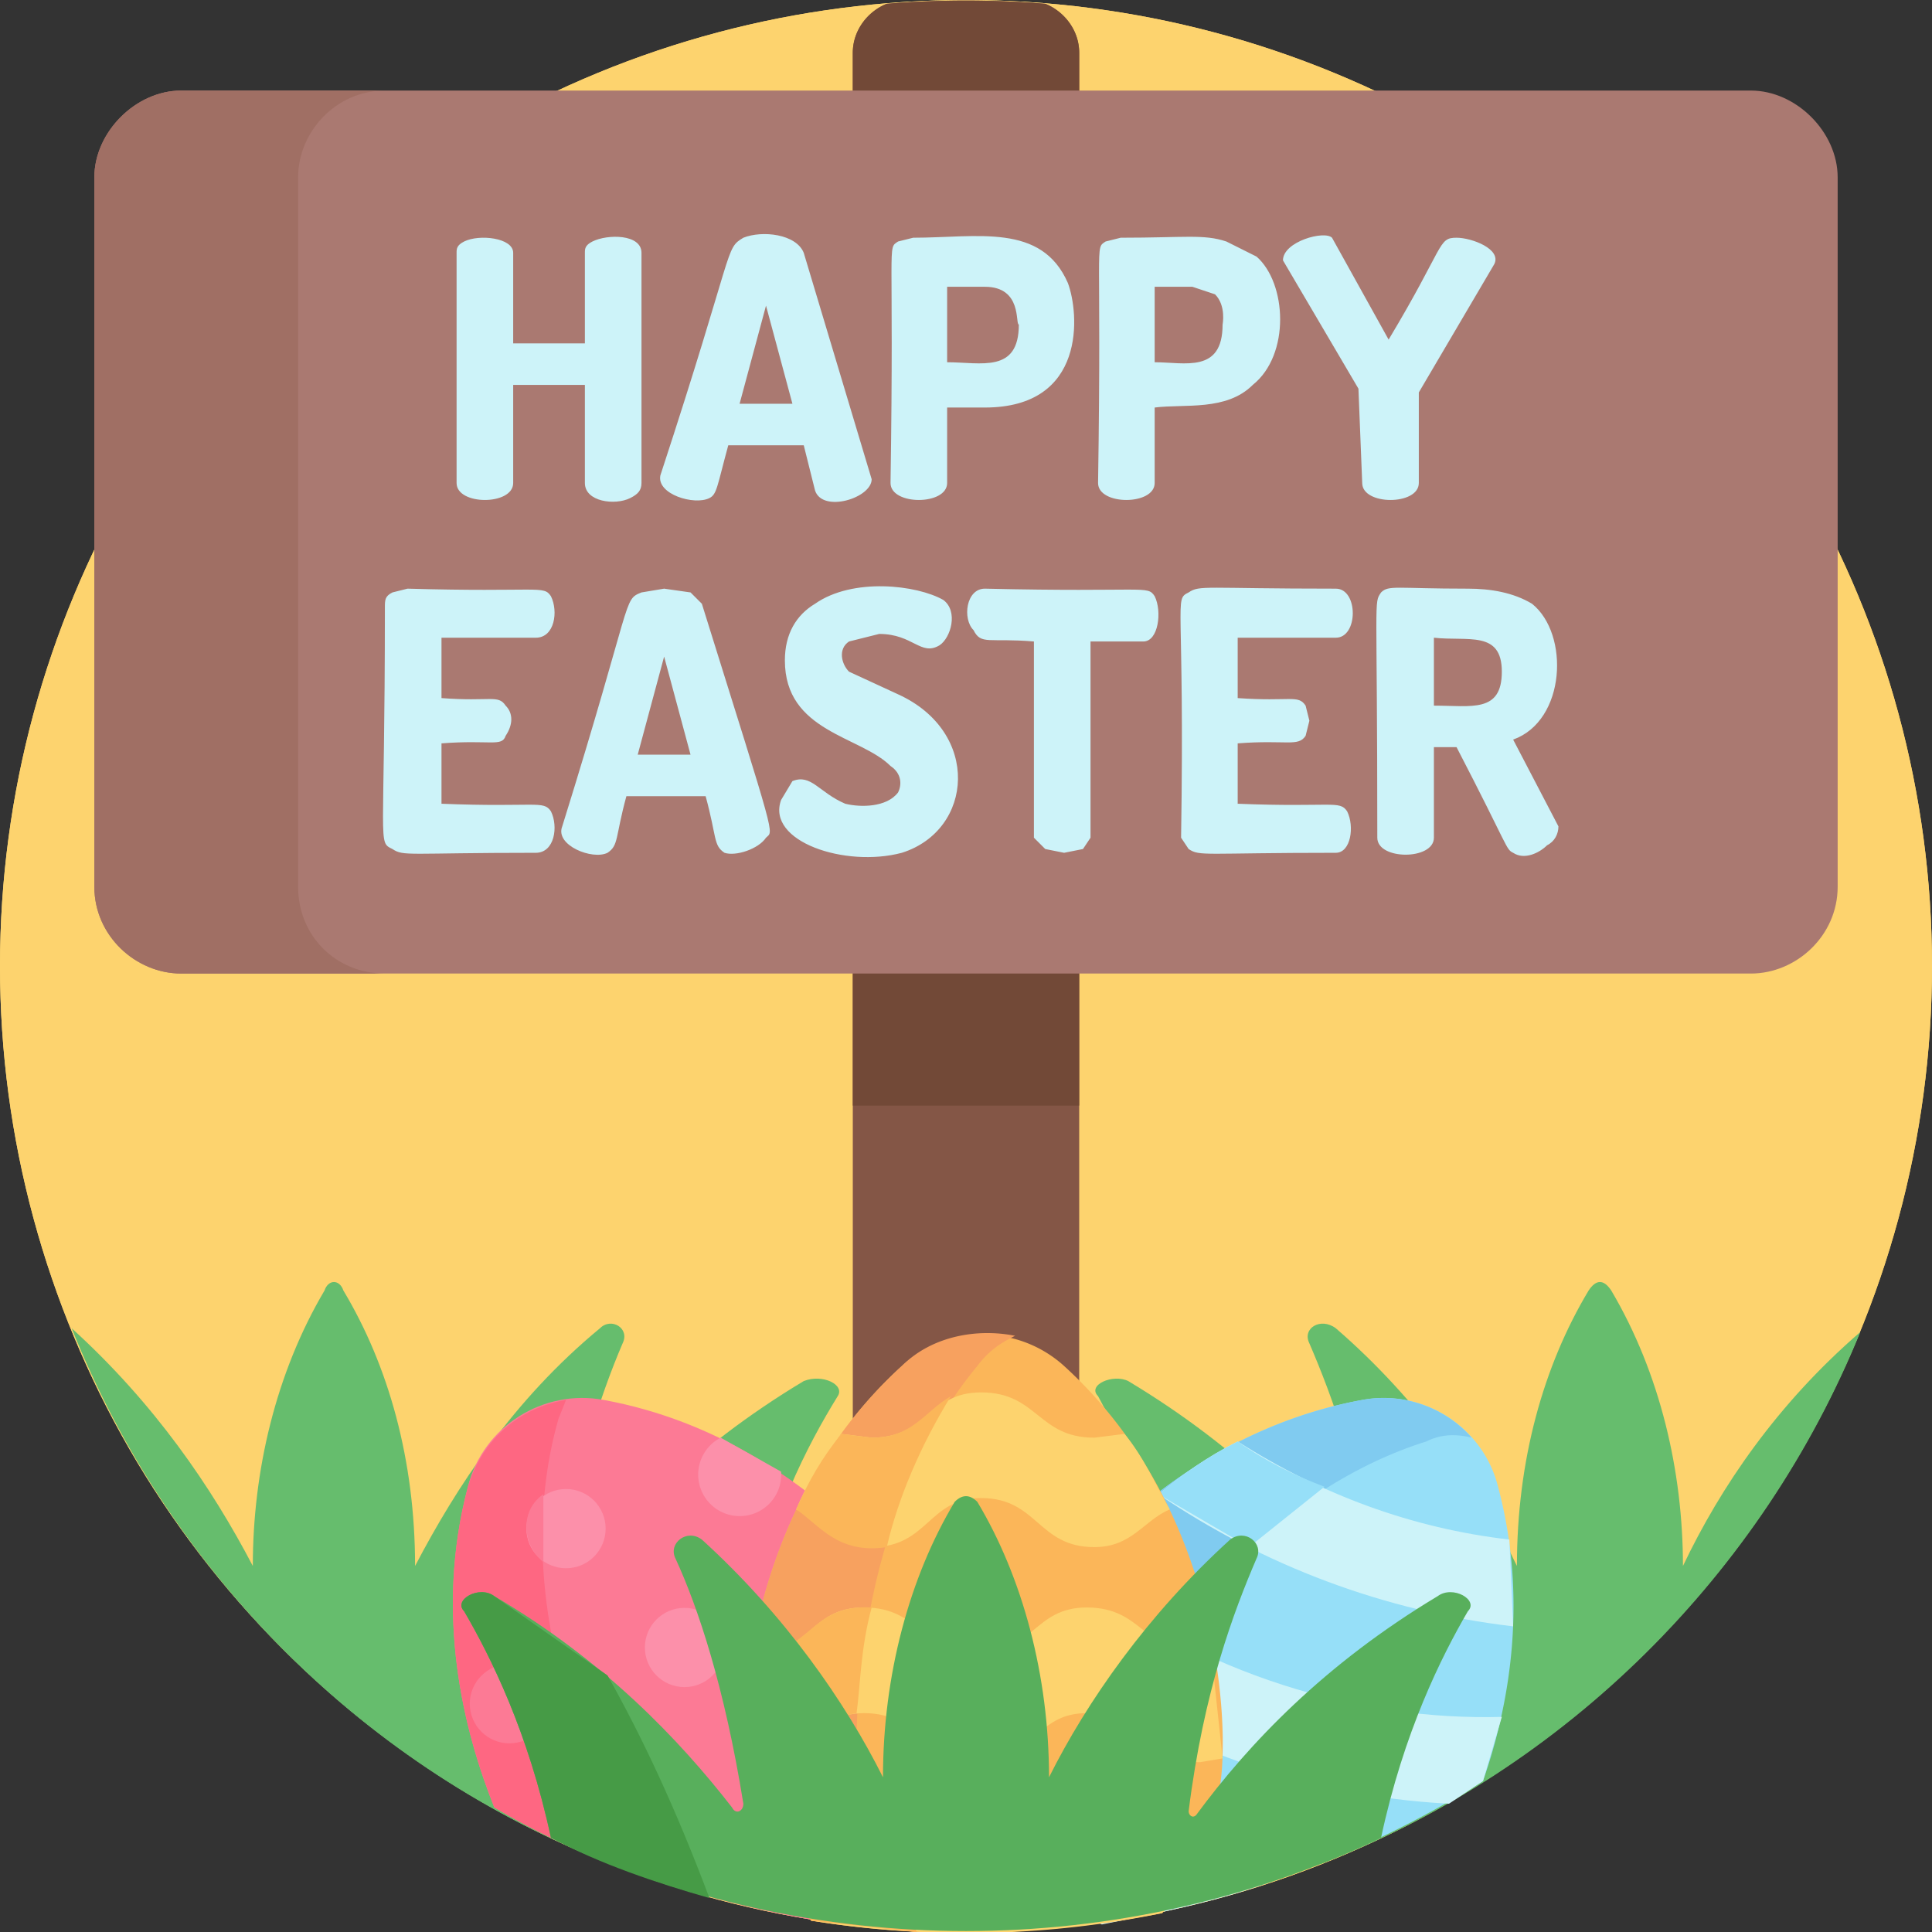 <svg xmlns="http://www.w3.org/2000/svg" viewBox="0 0 512 512"><rect x="0" y="0" width="512" height="512" fill="#333333" stroke="none"/><defs/><g fill="#fdd36e"><circle cx="256" cy="256" r="256"/><circle cx="256" cy="256" r="256"/></g><g fill="#66bd6d"><path d="M251 397c-20 10-36 23-48 37-2 2-5 0-5-3 6-29 16-48 24-61 2-3-4-6-9-4-30 18-50 39-63 58-1 1-3 0-3-1 5-32 12-53 18-67 2-4-3-7-6-4-23 19-38 42-49 63 0-28-7-53-19-73-1-3-4-3-5 0-13 22-19 48-19 73-11-21-26-43-48-63 26 65 78 117 143 142 22-7 42-17 61-29 11-31 24-51 32-63 3-3-1-7-4-5z"/><path d="M446 415c0-25-6-51-19-73-2-3-4-3-6 0-12 20-19 45-19 73-10-21-26-44-48-63-4-3-9 0-7 4 6 14 14 35 18 67 0 1-1 2-2 1-14-19-34-40-64-58-4-2-11 1-8 4 7 13 17 32 23 61 1 3-3 5-5 3-12-14-28-27-47-37-4-2-7 2-5 5 9 12 21 32 32 63 19 12 39 22 61 29 65-25 117-77 143-141-22 19-37 41-47 62z"/></g><path fill="#845646" d="M226 14v496c20 3 40 3 60 0V14c0-6-4-11-9-13a259 259 0 00-42 0c-5 2-9 7-9 13z"/><path fill="#724937" d="M277 1a259 259 0 00-42 0c-5 2-9 7-9 13v279h60V14c0-6-4-11-9-13z"/><path fill="#aa7971" d="M464 258H48c-12 0-23-10-23-23V47c0-12 11-23 23-23h416c12 0 23 11 23 23v188c0 13-11 23-23 23z"/><path fill="#a06f64" d="M79 235V47c0-12 10-23 23-23H48c-12 0-23 11-23 23v188c0 13 11 23 23 23h54c-13 0-23-10-23-23z"/><g fill="#cdf3f9"><path d="M155 102h-19v26c0 6-15 6-15 0V67c0-1 0-2 2-3 4-2 13-1 13 3v24h19V67c0-1 0-2 2-3 4-2 13-2 13 3v61c0 2-1 3-3 4-4 2-12 1-12-4v-26zM175 126c20-61 17-60 22-63 5-2 14-1 16 4l18 60c0 5-13 9-15 3l-3-12h-20c-3 11-3 13-5 14-4 2-14-1-13-6zm35-19l-7-26-7 26h14zM238 64l4-1c17 0 34-4 41 12 3 8 5 33-22 33h-10v20c0 6-15 6-15 0 1-65-1-62 2-64zm13 12v20c9 0 19 3 19-10-1 0 1-10-9-10h-10zM293 64l4-1c17 0 22-1 28 1l8 4c8 7 9 26-1 34-7 7-18 5-26 6v20c0 6-15 6-15 0 1-65-1-62 2-64zm13 12v20c8 0 18 3 18-10 0 0 1-5-2-8l-6-2h-10zM360 103l-20-34c0-5 11-8 13-6l15 27c15-25 13-27 18-27 4 0 12 3 10 7l-20 34v24c0 6-15 6-15 0l-1-25zM117 185c13 1 15-1 17 2 2 2 2 5 0 8-1 3-4 1-17 2v16c25 1 27-1 29 2 2 4 1 11-4 11-34 0-35 1-38-1-4-2-2 0-2-64 0-2 0-3 2-4l4-1c35 1 36-1 38 2 2 4 1 11-4 11h-25v16zM149 219c19-61 16-60 21-62l6-1 7 1 3 3c20 64 19 60 17 62-2 3-8 5-11 4-3-2-2-4-5-15h-21c-3 11-2 13-5 15-4 2-14-2-12-7zm34-19l-7-26-7 26h14zM238 210c1-2 1-5-2-7-8-8-28-9-28-28 0-7 3-12 8-15 10-7 27-5 34-1 4 3 2 10-1 12-5 3-7-3-16-3l-8 2c-3 2-2 6 0 8l13 6c22 10 20 36 1 42-15 4-36-3-32-14l3-5c5-2 7 3 14 6 4 1 11 1 14-3zM306 158c2 4 1 12-3 12h-14v52l-2 3-5 1-5-1-3-3v-52c-12-1-14 1-16-3-3-3-2-11 3-11 43 1 43-1 45 2zM328 185c14 1 16-1 18 2l1 4-1 4c-2 3-5 1-18 2v16c25 1 27-1 29 2 2 4 1 11-3 11-35 0-36 1-39-1l-2-3c1-64-2-63 2-65 3-2 4-1 39-1 6 0 6 13 0 13h-26v16zM366 157c2-2 4-1 23-1 6 0 12 1 17 4 10 8 9 31-5 36l12 23c0 2-1 4-3 5-2 2-6 4-9 2-2-1-1-1-15-28h-6v24c0 6-15 6-15 0 0-65-1-62 1-65zm14 12v18c10 0 18 2 18-9s-9-8-18-9z"/></g><path fill="#96dff8" d="M361 371c-60 11-91 65-91 65a65 65 0 005 75c43-3 83-17 118-39 7-20 12-48 4-78-4-16-20-26-36-23z"/><path fill="#80cbf0" d="M361 371c-60 11-91 65-91 65a65 65 0 005 75l11-1c-5-17-2-39 10-58 0 0 31-54 82-70 4-2 8-2 12-1-7-8-18-12-29-10z"/><g fill="#cdf3f9"><path d="M307 396c28 19 60 31 94 35l-1-23c-26-3-50-12-72-26-8 4-15 9-21 14zM284 417l-13 18c34 27 74 41 113 43l9-6 5-17c-38 1-79-11-114-38zM261 465c-1 11 1 22 5 32l26 13c15-3 30-6 44-11-22-4-49-13-75-34z"/></g><g fill="#96dff8"><path d="M261 465c-1 11 1 22 5 32l19 10c-2-8-2-17 0-26-8-4-16-10-24-16zM331 410l20-16c-8-3-16-7-23-12-8 4-15 9-21 14l24 14zM296 452l13-19-25-16-13 18c8 7 16 12 25 17z"/></g><path fill="#fc7a95" d="M251 436s-31-54-91-65c-16-3-32 7-36 23-9 34-1 65 7 85 34 19 73 31 114 33 18-21 21-52 6-76z"/><g fill="#fe6782"><path d="M245 512l1-1-2 1h1zM148 376l2-5c-12 2-22 10-26 23-9 34-1 65 7 85 15 9 32 16 49 21-23-19-46-75-32-124z"/></g><path fill="#fbb659" d="M282 362a32 32 0 00-43 0c-45 41-42 102-42 102 0 17 7 33 18 45 31 5 62 4 93-2 10-12 16-27 16-43 0 0 3-61-42-102z"/><path fill="#f7a15f" d="M239 362c-45 41-42 102-42 102 0 17 7 33 18 45l28 3a75 75 0 01-16-48s-2-61 32-102c3-4 6-6 10-8-10-2-22 0-30 8z"/><path fill="#fdd36e" d="M310 400c-4-7-7-14-12-20l-8 1c-15 0-15-12-30-12-14 0-14 12-29 12l-8-1c-5 6-9 13-12 20 6 3 9 10 20 10 15 0 15-13 29-13 15 0 15 13 30 13 10 0 13-7 20-10z"/><path fill="#fbb659" d="M235 410c3-13 9-27 17-40-7 4-10 11-21 11l-8-1c-5 6-9 13-12 20 6 4 11 12 24 10z"/><path fill="#fdd36e" d="M288 426c-14 0-14 12-29 12s-15-12-30-12-14 13-30 12c-2 10-2 19-2 29 17 2 17-13 32-13s15 13 30 13 15-13 29-13c15 0 15 13 30 13l6-1-3-28h-3c-15 0-15-12-30-12z"/><path fill="#fbb659" d="M231 426c-17-1-16 13-32 12 0 3-3 14-2 29 16 2 17-11 30-13 1-7 1-17 4-28z"/><path fill="#fdd36e" d="M290 495c-15 0-15-12-30-12-14 0-14 12-29 12-16 0-15-13-31-12 3 10 8 18 15 26a258 258 0 0093-2c6-7 10-15 13-24-16-1-16 12-31 12z"/><path fill="#fbb659" d="M233 495c-17 2-16-14-33-12 3 11 9 19 15 26l28 3-10-17z"/><circle cx="135" cy="451.5" r="10.5" fill="#fc7a95"/><g fill="#fc90aa"><circle cx="166.5" cy="483" r="10.5"/><circle cx="150" cy="405.1" r="10.5"/></g><path fill="#fc7a95" d="M144 396c-6 4-6 13 0 18v-18z"/><g fill="#fc90aa"><circle cx="181.4" cy="436.6" r="10.5"/><path d="M207 390l-16-9a11 11 0 1016 9z"/></g><path fill="#58af5c" d="M366 487c6-28 16-48 23-60 3-3-4-7-8-4-30 18-50 39-64 58-1 1-2 0-2-1 4-32 12-53 18-67 2-4-3-8-7-5-22 20-38 43-48 63 0-27-7-53-19-73-2-2-4-2-6 0-12 20-19 46-19 73-10-20-26-43-48-63-4-3-9 1-7 5 6 13 13 34 18 65 0 2-2 3-3 1-14-18-34-39-63-56-4-3-11 1-8 4 7 12 17 32 23 60 69 33 151 33 220 0z"/><path fill="#469b46" d="M131 423c-4-3-11 1-8 4 7 12 17 32 23 60 13 7 28 12 42 16-9-24-18-43-27-59l-30-21z"/></svg>
